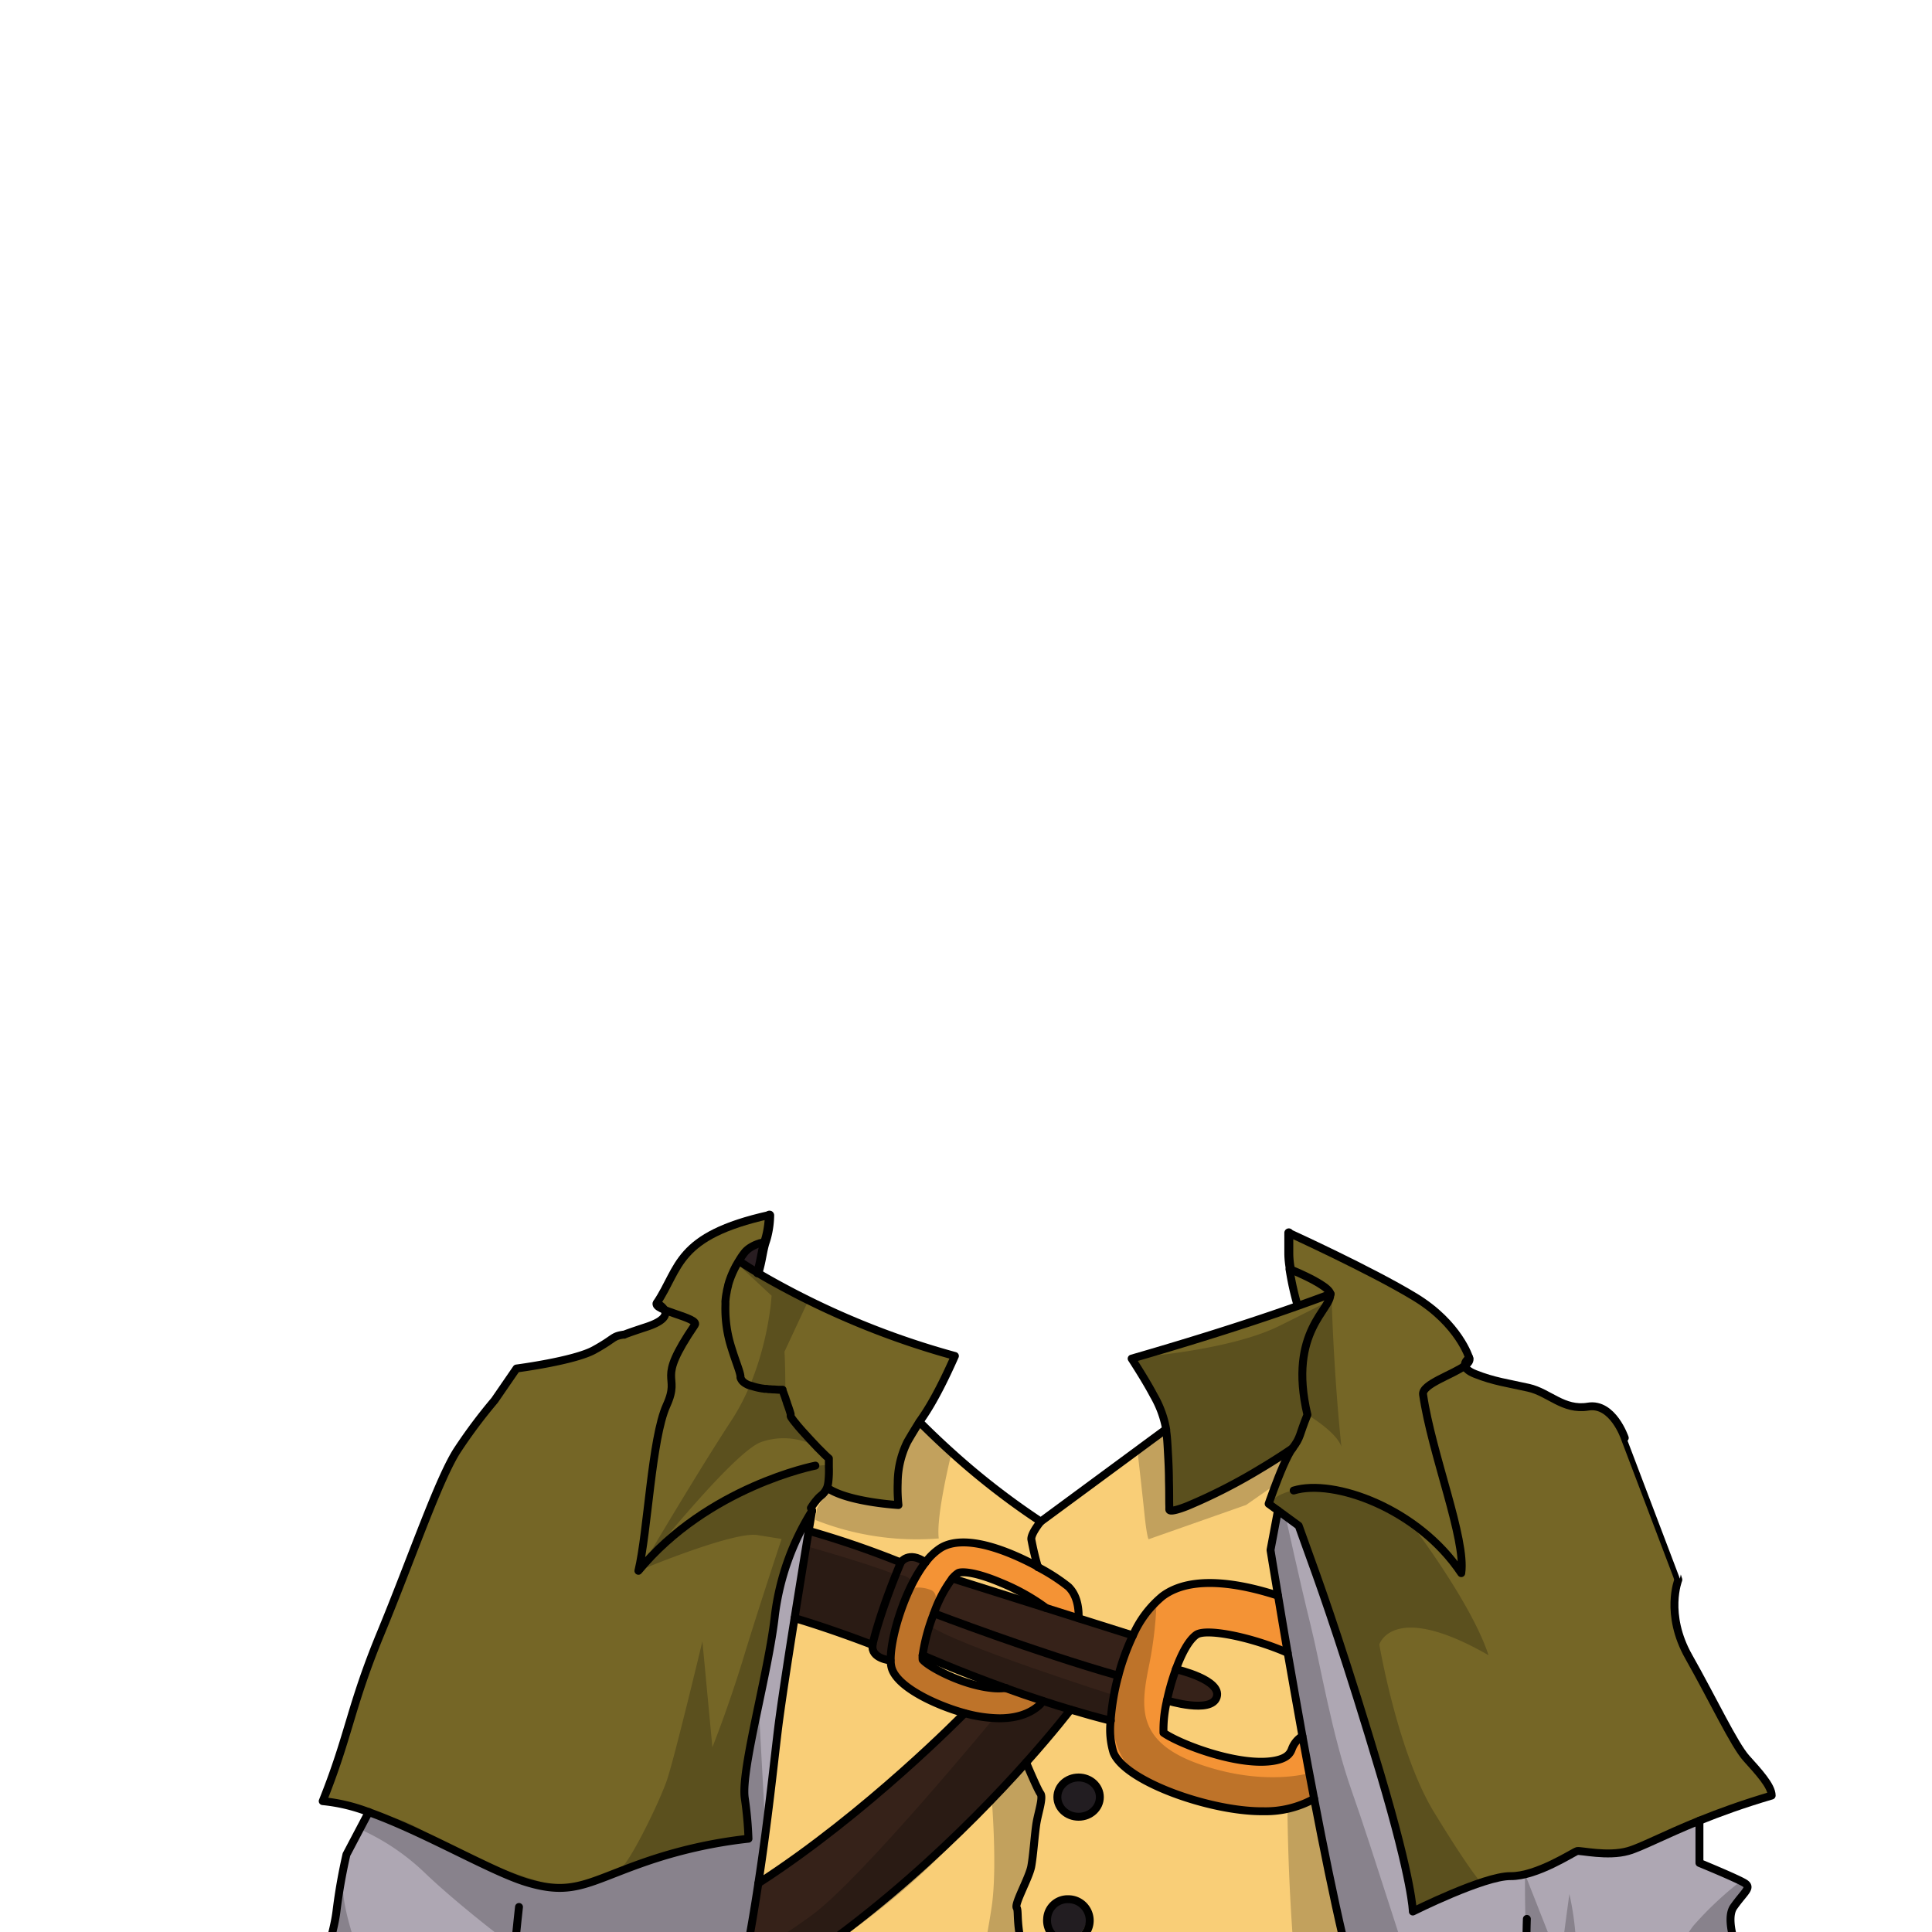 <svg xmlns="http://www.w3.org/2000/svg" xmlns:xlink="http://www.w3.org/1999/xlink" viewBox="0 0 432 432">
  <defs>
    <style>.GUNDAN_MONKEY_OUTFIT_MONKEY_OUTFIT_40_cls-1,.GUNDAN_MONKEY_OUTFIT_MONKEY_OUTFIT_40_cls-11,.GUNDAN_MONKEY_OUTFIT_MONKEY_OUTFIT_40_cls-12,.GUNDAN_MONKEY_OUTFIT_MONKEY_OUTFIT_40_cls-13{fill:none;}.GUNDAN_MONKEY_OUTFIT_MONKEY_OUTFIT_40_cls-2{isolation:isolate;}.GUNDAN_MONKEY_OUTFIT_MONKEY_OUTFIT_40_cls-3{clip-path:url(#GUNDAN_MONKEY_OUTFIT_MONKEY_OUTFIT_40_clip-path);}.GUNDAN_MONKEY_OUTFIT_MONKEY_OUTFIT_40_cls-4{fill:#756626;}.GUNDAN_MONKEY_OUTFIT_MONKEY_OUTFIT_40_cls-5{fill:#281d21;}.GUNDAN_MONKEY_OUTFIT_MONKEY_OUTFIT_40_cls-6{fill:#f9ce77;}.GUNDAN_MONKEY_OUTFIT_MONKEY_OUTFIT_40_cls-7{fill:#221d21;}.GUNDAN_MONKEY_OUTFIT_MONKEY_OUTFIT_40_cls-8{fill:#f49335;}.GUNDAN_MONKEY_OUTFIT_MONKEY_OUTFIT_40_cls-9{fill:#362219;}.GUNDAN_MONKEY_OUTFIT_MONKEY_OUTFIT_40_cls-10{fill:#aea7b3;}.GUNDAN_MONKEY_OUTFIT_MONKEY_OUTFIT_40_cls-11,.GUNDAN_MONKEY_OUTFIT_MONKEY_OUTFIT_40_cls-12,.GUNDAN_MONKEY_OUTFIT_MONKEY_OUTFIT_40_cls-13{stroke:#000;stroke-linecap:round;stroke-linejoin:round;}.GUNDAN_MONKEY_OUTFIT_MONKEY_OUTFIT_40_cls-11{stroke-width:1.77px;}.GUNDAN_MONKEY_OUTFIT_MONKEY_OUTFIT_40_cls-12{stroke-width:2px;}.GUNDAN_MONKEY_OUTFIT_MONKEY_OUTFIT_40_cls-13{stroke-width:2.09px;}.GUNDAN_MONKEY_OUTFIT_MONKEY_OUTFIT_40_cls-14{opacity:0.22;mix-blend-mode:multiply;}</style>
    <clipPath id="clip-path">
      <path class="GUNDAN_MONKEY_OUTFIT_MONKEY_OUTFIT_40_cls-1" d="M303.07,216.51a.8.8,0,0,1,.07.36.91.91,0,0,1-.65.82l-1.28.44c.07.9.15,1.73.26,2.51a65.28,65.28,0,0,1,9.95,6.19c.38.29,1.15.9,2,1.64.33.29.68.6,1,.91a.91.91,0,0,1,.11,1.15.89.89,0,0,1-.74.39h0a1,1,0,0,1-.35-.07,41.57,41.57,0,0,0-3.92-1.52l-.11,0c-.51-.17-1-.34-1.51-.48l-.44-.13-.52-.15a57.15,57.15,0,0,0-5.92-1.33l0,.14a146.6,146.6,0,0,0,15.83,6.06A102.31,102.31,0,0,0,329,236.46a66,66,0,0,0,11.45,1.17.89.89,0,0,1,.35,1.71,20.21,20.21,0,0,1-2.13.79A47.53,47.53,0,0,1,328.42,242l0,.14.26.1q.48.17,1,.39l.89.37.12,0,1,.42c.21.09.44.2.65.31s.71.33,1.08.53c1,.5,1.91,1,2.83,1.59l.13.08a4.53,4.53,0,0,1,.4.26l.71.46.6.41c.76.52,1.58,1.16,2.44,1.88l.15.12a3.76,3.76,0,0,1,.32.28c.34.29.72.64,1.09,1l.43.42c.11.1.21.21.31.32a3.5,3.5,0,0,1,.37.39c.17.17.35.36.52.56s.28.3.44.49c.73.86,1.39,1.73,2,2.64.16.22.32.46.47.71l.08.12.28.47a31.6,31.6,0,0,1,1.53,2.88c.09.23.18.43.3.68s.31.78.49,1.24l0,.11c.09.24.18.49.27.76,0,0,0,.08,0,.14s.14.84.26,2.06c1.19,1.64,2.28,3.3,3.24,4.94,9.54,16.31,11.44,39.67,4.73,58.13a55,55,0,0,1-17.93,25c-1.11.85-2.28,1.66-3.57,2.47a37.52,37.52,0,0,1-14.55,5.38q-.76.11-1.56.18h-.1l-.41,0c-.74.06-1.5.09-2.27.09h-.59c-.51,0-1,0-1.57-.05s-1.37-.09-2.15-.18a36.5,36.5,0,0,1-4.27-.79l-.13,0-.35-.1a40,40,0,0,1-12.72-5.89,51.47,51.47,0,0,1-16.93-20.07.89.89,0,0,1,.41-1.19.9.9,0,0,1,1.2.41A49.64,49.64,0,0,0,296.65,352a39.14,39.14,0,0,0,12.46,3c.67,0,1.37.08,2.08.08.4,0,.8,0,1.19,0l.63,0c8.33-.49,16.63-4.53,23.36-11.38a47.91,47.91,0,0,0,8.93-12.74,31.09,31.09,0,0,0,.55-11.57c-.07-.54-.16-1.08-.25-1.6a50.87,50.87,0,0,0-5.57-15.1,77.07,77.07,0,0,0-9.13-13.39l-.13.07c.5,1.57.91,3,1.24,4.45.25,1.06.47,2.18.68,3.34a51.32,51.32,0,0,1,.36,16.08v.16c-.14,1-.35,2.16-.63,3.42l-.06.27c-.07.29-.14.56-.21.83a1.05,1.05,0,0,1-.71.68s0,.08,0,.11v-.07l-.06-.06h-.07a.64.64,0,0,1-.24,0,.85.85,0,0,1-.54-.42.93.93,0,0,1-.06-.74c0-.18.09-.36.12-.55a29.65,29.65,0,0,0-2.19-7.72,44.57,44.57,0,0,0-5.79-9.54c-.85-1.11-1.71-2.15-2.53-3.1l-.45-.52a65.33,65.33,0,0,0-10.8-9.73,57,57,0,0,0-6.14-3.82l-.09.11a40.21,40.21,0,0,1,4.29,5.46c.31.47.6.94.88,1.43.05.07.2.37.2.37.13.23.26.47.39.74a20.07,20.07,0,0,1,.86,2,28,28,0,0,1,1.5,5.08,4.64,4.64,0,0,1,.11.65,12.65,12.65,0,0,1,.16,1.88c0,5.4-3.67,9.4-9.78,15.35a.89.89,0,0,1-1.25,0,.9.9,0,0,1,0-1.25,26.8,26.8,0,0,0,5.92-8.79,14.43,14.43,0,0,0,.26-9.92A18,18,0,0,0,305,293a20.63,20.63,0,0,0-1.35-2.2l-.06-.09c-.28-.39-.59-.81-.92-1.22a4.19,4.19,0,0,0-.26-.33,38.31,38.31,0,0,0-6.88-6.31,60.12,60.12,0,0,0-6.66-4.2l-.17-.09c-.85-.47-1.78-.95-3.12-1.62a48,48,0,0,1-7.57-1l-.14,0,.06.13c4.13,10.13,5.22,19.61,3.22,28.22a35.6,35.6,0,0,1-1,3.51,33.59,33.59,0,0,1-1.56,3.75.9.9,0,0,1-.81.5,1,1,0,0,1-.37-.08.89.89,0,0,1-.45-1.16,27.46,27.46,0,0,0,1.71-6.08c2.47-15.42-8-30.58-9.27-32.28l-.69-.5-.5-.43a2.76,2.76,0,0,1-.27-.23l-.18-.16c-.23-.23-.46-.46-.66-.68s-.47-.54-.68-.81a10.14,10.14,0,0,1-.83-1.27l-.05-.07-.06.06c-.84.68-1.6,1.25-2.37,1.77a32.27,32.27,0,0,1-4.89,2.82,22.79,22.79,0,0,1-9.63,2.3c-1.12,0-2.13,0-3-.06-1.71-.06-3.31-.18-4.76-.34a63.9,63.9,0,0,1-6.91-1.08A57.83,57.83,0,0,1,227.8,272c-1.65-.57-3.21-1.21-4.73-1.88a16.8,16.8,0,0,1-3.19,2.31c-1.5,1.66-14.59,16.65-11.49,32.24a24.17,24.17,0,0,0,2.11,6,.91.91,0,0,1-.36,1.19.86.86,0,0,1-.44.12.91.91,0,0,1-.77-.44,30,30,0,0,1-3.23-7.34c-2.47-8.58-1.12-18.09,4-28.26l.06-.13-.14,0a71.42,71.42,0,0,1-9.79,1.08,93.26,93.26,0,0,0-11.14,5.21c-.44.24-.87.48-1.29.73-5.55,3.26-9.51,6.68-11.79,10.17-4.42,6.77-2.28,13.86,6.35,21.07a.9.9,0,0,1,.12,1.24.94.94,0,0,1-.7.34.87.87,0,0,1-.55-.2c-11.48-9-14.79-12.78-10-23.08a21,21,0,0,1,1.82-3.08,40,40,0,0,1,6.59-7l-.08-.12a77,77,0,0,0-25.43,17.47,43.65,43.65,0,0,0-7.19,9.55,24.86,24.86,0,0,0-2.75,7.82l0,.08h0l-.09,0-.05.15a.78.78,0,0,1-.13.18.5.5,0,0,1-.07.08.85.85,0,0,1-.17.12l-.1.05-.16,0a.31.31,0,0,1-.15,0h-.07l-.12,0a1.09,1.09,0,0,1-.31-.13,1,1,0,0,1-.24-.23.92.92,0,0,1-.15-.3l-.06-.21a41.34,41.34,0,0,1-.35-19.73,47,47,0,0,1,2.59-8.32l-.12-.08a77.62,77.62,0,0,0-12,14,45.25,45.25,0,0,0-6.92,15.07c-.11.52-.22,1.05-.31,1.64a24.82,24.82,0,0,0,.68,11.42,49.09,49.09,0,0,0,12,13.42l0-.06,0,.14a50.32,50.32,0,0,0,29.08,10.72c.49,0,1,0,1.46,0a57.51,57.51,0,0,0,18.3-3.15,54.23,54.23,0,0,0,20.28-19.36.9.9,0,0,1,.77-.43.93.93,0,0,1,.46.12.88.88,0,0,1,.4.56.83.83,0,0,1-.1.67,56,56,0,0,1-21,20,57.78,57.78,0,0,1-9.55,4.19l-1.19.39-.33.1-.13,0c-1.57.48-3.18.88-4.78,1.21l-.7.13-.25.05-1,.17-.21,0c-.41.07-.85.15-1.28.2s-1.06.14-1.61.2l-1.41.13-.14,0h-.11c-1.16.09-2.31.14-3.42.15h-.54l-1.63,0-1,0-.47,0-1.77-.15c-.6-.05-1.19-.12-1.79-.2l-.15,0c-.52-.08-1.06-.15-1.6-.25l-1.09-.19-.2,0-.68-.14c-.52-.1-1.05-.22-1.56-.35l-.12,0a10.56,10.56,0,0,0-1.32-.26l.09-1.06h-.15v.06l-.22.86c-.55-.16-1.1-.32-1.65-.5s-1-.31-1.5-.49l-.28-.1-.43-.15-.36-.13-.66-.24-1.62-.65c-.46-.19-.93-.39-1.4-.61s-1.1-.49-1.65-.76l-.37-.18c-.57-.29-1.16-.59-1.74-.91l-.32-.18c-.3-.16-.61-.32-.9-.5-1-.6-2-1.17-2.86-1.75s-1.48-1-2.21-1.51c-.95-.67-1.91-1.41-2.93-2.25l-.79-.65-1.06-.94c-.55-.48-1.05-.94-1.53-1.41s-.77-.75-1.15-1.13l-.55-.57-.28-.3L120,342c-.17-.18-.34-.36-.49-.55l-.07-.07-.08-.12h0l-.07-.1c-.53-.59-1-1.18-1.5-1.79-.33-.39-.65-.8-1-1.22l-.11,0V338l-.09-.12c-.1-.13-.18-.25-.26-.37s-.42-.54-.63-.85l-.42-.59c-.36-.53-.73-1.08-1.07-1.62s-.64-1-1-1.54l-.18-.32c-.21-.36-.42-.71-.61-1.08-.08-.12-.38-.67-.38-.67a.53.53,0,0,1-.06-.13l-.33-.61-.16-.31-.21-.41-.06-.13c-.3-.59-.59-1.19-.86-1.8a58.17,58.17,0,0,1-4.92-26.72c0-1.19.16-2.47.31-3.9.2-1.68.42-3.17.69-4.55a57.78,57.78,0,0,1,9.82-23.09c.33-.45.66-.89,1-1.33s.55-.7.84-1.05.81-1,1.23-1.47l.94-1.09c.15-1.15.3-2,.31-2a.58.58,0,0,1,.06-.17c.2-.48.42-.95.65-1.42s.34-.68.55-1l0-.09a27.1,27.1,0,0,1,2-3c.17-.24.36-.48.55-.72.42-.54.9-1.1,1.52-1.77l.23-.24c.39-.41.81-.83,1.24-1.23.2-.2.43-.41.66-.61s.37-.32.58-.5c.45-.4.94-.78,1.43-1.16l.09-.07c.18-.14.37-.29.56-.42a47.75,47.75,0,0,1,10-5.54l1.34-.53.1,0,.57-.21.18-.07,1.15-.41.65-.21a6.48,6.48,0,0,1,.62-.2c.4-.14.81-.27,1.22-.39l.24-.07V242l-2-.15h-.16a65.83,65.83,0,0,1-10.46-1.64l-.15,0c-.87-.23-1.72-.49-2.5-.77a.89.89,0,0,1,.29-1.73,102.5,102.5,0,0,0,14.3-1.17c4.79-.71,9.89-1.75,15.15-3.07,6.34-1.6,13.15-3.69,19.69-6.06l0-.14c-1.43.18-3,.44-4.87.8a77.64,77.64,0,0,0-9.57,2.43l-.3.09h0l-1,.34a.87.87,0,0,1-.32.06.89.89,0,0,1-.52-1.6c1-.75,2-1.47,3-2.13a92.83,92.83,0,0,1,16.91-8.12l.22-.09-5.47-1.28a.88.88,0,0,1-.69-.84.89.89,0,0,1,.63-.88,34.73,34.73,0,0,1,9.14-1.07h1.09L139.5,117-6.93,133V442.5H445V120.86Z" />
    </clipPath>
  </defs>
  <g class="GUNDAN_MONKEY_OUTFIT_MONKEY_OUTFIT_40_cls-2">
    <g id="Outfit">
      <g class="GUNDAN_MONKEY_OUTFIT_MONKEY_OUTFIT_40_cls-3">
        <path class="GUNDAN_MONKEY_OUTFIT_MONKEY_OUTFIT_40_cls-4" d="M185.5,332h0a7.64,7.64,0,0,1-1.62,3l0,0c-.63.77-1.4,1.62-2.27,2.77h0c-7.72,11-8.24,25.56-11,38.49-1.52,8.42-4.4,18.07-4.12,25.64a82.52,82.52,0,0,1,.84,9.18c-9.14.77-22.46,4.5-32.13,8.62-21,9.28-40.07-15.09-63.07-17,7.36-21.36,21.12-62.46,30.2-78.59,7.85-11.29,8.12-10.34,13.13-18.1,0,0,12.86-1.68,17.33-4.13,4.85-2.64,4-3.12,6.79-3.46,1.18-.62,10.26-2.69,9.17-5.39a3.93,3.93,0,0,0-1.91-1.63,70.11,70.11,0,0,1,3.88-7,24.65,24.65,0,0,1,9.12-8.69s.08,0,.11-.07a39.51,39.51,0,0,1,12.09-3.92c-1.58.28-.84,2.47-.53,4.31-.13.56-.28,1.09-.45,1.6a11.88,11.88,0,0,0-1.59.57h-.05a10.77,10.77,0,0,0-2.42,1.47l-.39.33h0a13,13,0,0,0-3.77,7.36.15.15,0,0,1,0,.07.09.09,0,0,0,0,.05h0c-.88,4.69-.19,10.08.74,14.17h0a29.89,29.89,0,0,0,1.94,6.12c0,.05,0,.11,0,.16a2,2,0,0,0,.93,1.31l.06.05.08.05,0,0,0,0,.09.06.25.14.19.1a3.31,3.31,0,0,0,.33.15l.09,0h0a1.17,1.17,0,0,0,.26.1,17.58,17.58,0,0,0,2.73.7h0c.48.07.94.14,1.38.19h.07l.26,0a4.63,4.63,0,0,0,.51.05h.07a16.5,16.5,0,0,0,2,.09.55.55,0,0,0,0,.1l0,0c.16.36.41,1,.68,1.84l0,.07a0,0,0,0,1,0,0l.08.22v0l.18.51c0,.07.05.14.07.2a.19.19,0,0,1,0,.07c.3.89.6,1.78.81,2.42v0s0,0,0,0,0,.06,0,.09v0h0c.12.34.19.59.21.67.57.78,1.18,1.55,1.81,2.3l0,0,0,0,.3.35a3.45,3.45,0,0,0,.32.36c.82,1,1.7,1.92,2.61,2.84l.18.19.36.38h0l.16.17.38.38h0c.74.74,1.49,1.46,2.23,2.16,0,.42,0,.81,0,1.18a.11.11,0,0,0,0,.06V328A12.06,12.06,0,0,1,185.5,332Z" />
        <path class="GUNDAN_MONKEY_OUTFIT_MONKEY_OUTFIT_40_cls-4" d="M396.12,401.49c-6.37,1.87-11.7,3.81-16.12,5.6-8,3.24-13.09,6-16,6.81-4.56,1.29-10.63-.18-11.38,0-.6.14-6.29,3.87-11.56,5.16a12.84,12.84,0,0,1-3.34.44,22.69,22.69,0,0,0-6.56,1.42h0a135,135,0,0,0-15.24,6.47l0,0h0c0-.24-.14-5.08-4.55-21.31-.78-2.84-1.69-6-2.75-9.61s-2.06-6.91-3-10.08l0-.07c-5.58-18.31-9.75-30.28-12.17-37v0l-2.43-6.78c-.06-.15-.11-.29-.15-.41l-.23-.65-.06-.14-.06-.18L287.44,339l-1.69-1.24-2.08-1.51a0,0,0,0,0,0,0s0,0,0,0,0-.11.07-.21.06-.17.1-.29a1.22,1.22,0,0,1,.07-.17c.15-.46.39-1.1.67-1.86a2.19,2.19,0,0,1,.12-.33l.12-.34c.14-.38.29-.77.45-1.18,0-.09.07-.19.11-.29s.13-.35.2-.52c.2-.52.42-1.06.63-1.58l.21-.53c.16-.35.3-.7.45-1a27.85,27.85,0,0,1,1.7-3.42v0h0c0-.08.1-.15.14-.23s.16-.23.24-.33c1.95-2.6,1.4-2.72,3.35-7.51-3.84-16.24,3.18-22.09,4.79-25.59a2.52,2.52,0,0,0,.3-1.55h0a1.54,1.54,0,0,0-.05-.17l-.08-.16,0,0-.13-.18a3.81,3.81,0,0,0-.64-.62l-.06-.05-.3-.24c-.12-.08-.23-.17-.36-.25l-.33-.23-.26-.16c-.28-.18-.57-.35-.89-.53l-.67-.37-.2-.11-1.31-.67-.84-.4c-.58-.27-1.2-.54-1.85-.82l-1-.42a.59.59,0,0,0,0-.14,19.46,19.46,0,0,1-.33-3.3c0-.21,0-.41,0-.62,0-.46,0-.92,0-1.37s0-1,0-1.46c0-.12,0-.24,0-.35s0-.23,0-.34a.17.17,0,0,1,0-.07v-.25c6.54,2.75,11.45,5.67,16.87,8l1.83.81a65.34,65.34,0,0,1,9.5,5.23h0l.08.05c5.5,3.74,9.6,8.14,12.08,13.6v0a2.52,2.52,0,0,0-.5.43,1.93,1.93,0,0,0-.17.21,1.64,1.64,0,0,0-.22.39,1.07,1.07,0,0,0-.06.71,1.58,1.58,0,0,0,.59.89,3.11,3.11,0,0,0,.48.34l.19.12a8.12,8.12,0,0,0,1,.46c4.19,1.68,7.41,2.07,12,3.11s7.76,5.11,13.29,4.2,8.2,7,8.2,7S374.68,351.5,375,352.36l.28.87s-3.08,7.66,2.33,17.23,10.15,19.65,12.85,22.66S396.12,399.33,396.12,401.49Z" />
        <path class="GUNDAN_MONKEY_OUTFIT_MONKEY_OUTFIT_40_cls-5" d="M171.08,277.66c-.62,1.92-1.44,3.75-2.25,6.28l-.13.18c-2.22-1.35-3.39-2.17-3.39-2.17a17.66,17.66,0,0,1,1.72-2.27,5,5,0,0,1,.69-.6l.3-.19a7.35,7.35,0,0,1,1.19-.58l.24-.1h.05L170,278l.15,0C170.42,277.86,170.74,277.76,171.08,277.66Z" />
        <path class="GUNDAN_MONKEY_OUTFIT_MONKEY_OUTFIT_40_cls-5" d="M260.13,319.53l0,.46c-.92.68-3.1,2.27-5.85,4.31Z" />
        <path class="GUNDAN_MONKEY_OUTFIT_MONKEY_OUTFIT_40_cls-5" d="M257.85,311.89a23.18,23.18,0,0,1,2.81,7.73l0,0A55.44,55.44,0,0,0,257.85,311.89Z" />
        <path class="GUNDAN_MONKEY_OUTFIT_MONKEY_OUTFIT_40_cls-4" d="M297.43,289.19h0s-2.47,1-7.3,2.67a63.36,63.36,0,0,1-1.79-8.08l0,0,.07,0,1,.42c.65.28,1.27.55,1.85.82l.84.4,1.31.67.2.11.67.37c.32.18.61.35.89.53l.26.16.33.23c.13.08.25.17.36.25l.3.24.06.05a3.81,3.81,0,0,1,.64.62l.13.18,0,0,.08.16A1.54,1.54,0,0,1,297.43,289.19Z" />
        <path class="GUNDAN_MONKEY_OUTFIT_MONKEY_OUTFIT_40_cls-6" d="M243.64,457.67a4.41,4.41,0,1,0,4.76,4.4A4.59,4.59,0,0,0,243.64,457.67Zm-4.75-33a4.41,4.41,0,1,0,4.75,4.39A4.59,4.59,0,0,0,238.89,424.67Zm2.29-27.22a4.4,4.4,0,1,0,4.75,4.39A4.58,4.58,0,0,0,241.18,397.45Zm71,78.73c-1.14-3.28-3-8.89-5.29-17.1a1.8,1.8,0,0,1-.05-.19c-1.9-6.73-4.1-15.18-6.51-25.52-1.82-7.84-3.71-17-5.53-26.3-.06-.25-.1-.49-.15-.74-.23-1.21-.47-2.42-.7-3.64,0-.16-.06-.32-.09-.47-.17.09-.33.19-.5.27h0a20,20,0,0,1-5.42,1.92h0a29.36,29.36,0,0,1-5.29.55h-.47a46,46,0,0,1-8.21-.84l-.11,0a68.79,68.79,0,0,1-6.85-1.65h0A57.7,57.7,0,0,1,256,398c-3.53-1.92-6.13-4.06-7-6.18a17.59,17.59,0,0,1-.64-7.1c-.73-.18-1.49-.38-2.26-.59s-1.49-.4-2.25-.62c-.24-.05-.48-.13-.72-.2-1.25-.35-2.5-.71-3.73-1.08,0,0-.13.18-.4.52l-.06.08c-1.15,1.47-4.43,5.58-9.48,11.23-2.23,2.48-4.79,5.27-7.69,8.27a.73.73,0,0,1-.15.16l0,0c-11.68,12.11-28.47,27.54-48.42,40.16h0c-2.79,1.77-5.64,3.49-8.56,5.13A191,191,0,0,1,156,474.22c-.07.2-.15.4-.23.59-.37.91-.58,1.4-.58,1.4h157Z" />
        <ellipse class="GUNDAN_MONKEY_OUTFIT_MONKEY_OUTFIT_40_cls-7" cx="241.18" cy="401.84" rx="4.75" ry="4.39" />
        <path class="GUNDAN_MONKEY_OUTFIT_MONKEY_OUTFIT_40_cls-7" d="M238.9,424.67a4.41,4.41,0,1,1-4.76,4.4A4.59,4.59,0,0,1,238.9,424.67Z" />
        <path class="GUNDAN_MONKEY_OUTFIT_MONKEY_OUTFIT_40_cls-8" d="M262.93,373.24a51.53,51.53,0,0,0-2,7,28.29,28.29,0,0,0-.77,7.18c3.65,2.58,17.29,7.8,25.1,6.19,2.54-.53,3.25-1.56,3.62-2.61a5.59,5.59,0,0,1,2.33-2.82c.84,4.59,1.71,9.32,2.62,14A22.41,22.41,0,0,1,282.59,405h-.47c-11.66,0-30.52-6.66-33.14-13.11a17.65,17.65,0,0,1-.64-7.11,54.27,54.27,0,0,1,1.71-10.07,51.88,51.88,0,0,1,3.27-9,23.69,23.69,0,0,1,6.61-8.79c6.66-5,17.95-2.69,25.84-.12.59,3.57,1.32,7.93,2.16,12.8-8.24-3.6-18.39-5.6-20.48-4C265.73,366.82,264.17,369.81,262.93,373.24Z" />
        <path class="GUNDAN_MONKEY_OUTFIT_MONKEY_OUTFIT_40_cls-8" d="M206.94,349.35a13,13,0,0,1,3.4-3.21c5.42-3.24,15.12.65,21.74,4.25a0,0,0,0,1,0,0,42.27,42.27,0,0,1,6.81,4.39c1.92,1.87,2.35,4.65,2.28,7.05l-7.44-2.35a.37.37,0,0,0-.08-.14,46.56,46.56,0,0,0-9.77-5.43c-6.34-2.7-9.14-2.49-9.63-2.2a5.38,5.38,0,0,0-1.32,1.21,28.67,28.67,0,0,0-4.11,7.81,41.81,41.81,0,0,0-2.53,9.36,5.21,5.21,0,0,0,0,1c1.31,1.59,8.65,5.59,15.29,6.32a13.35,13.35,0,0,0,3.34,0c2.58.94,5.35,1.89,8.24,2.83a3.35,3.35,0,0,1-.68.89c-2.16,2-5.22,3-9,3a30.47,30.47,0,0,1-7.77-1.14c-5.75-1.54-15.29-5.7-16.38-10.31a6.71,6.71,0,0,1-.17-1.52C199,366.15,202.3,355.29,206.94,349.35Z" />
        <path class="GUNDAN_MONKEY_OUTFIT_MONKEY_OUTFIT_40_cls-4" d="M297.13,290.75c-1.61,3.5-8.63,9.35-4.79,25.59-1.95,4.79-1.4,4.91-3.35,7.51-2.14,1.46-4.33,2.86-6.5,4.17l-.21.12a123.48,123.48,0,0,1-16.73,8.59c-2.5,1-4.05,1.31-4.1.81v0l0-.29c0-.13,0-.26,0-.41-.05-1.21,0-3.22-.08-5.78v0c0-1.91-.1-4.13-.24-6.54-.09-1.71-.17-3.11-.36-4.48,0,0,0,0,0,0s0-.2,0-.3a23.18,23.18,0,0,0-2.81-7.73c-1.14-2.16-2.72-4.79-4.93-8.22l.89-.26h0c17-4.92,29.19-9,36.31-11.54,4.83-1.71,7.3-2.67,7.3-2.67A2.52,2.52,0,0,1,297.13,290.75Z" />
        <path class="GUNDAN_MONKEY_OUTFIT_MONKEY_OUTFIT_40_cls-4" d="M213.5,303.15c-4.53,10.27-7.24,13.67-8,14.83-.9,1.47-1.79,2.89-2.66,4.43a20.78,20.78,0,0,0-2.13,9.07,33.64,33.64,0,0,0,.17,5s-10-.57-15-3.28l-.56-.32a7.71,7.71,0,0,0,.18-.91h0a22.7,22.7,0,0,0,.13-3.39c0-.24,0-.49,0-.75s0-.76,0-1.18c-.33-.29-.71-.64-1.13-1.05s-.72-.71-1.1-1.11l-.22-.21-.34-.36-.36-.38-.18-.19-.18-.19c-.59-.63-1.19-1.28-1.76-1.91-.12-.12-.23-.25-.34-.37a1.49,1.49,0,0,1-.12-.14l-.21-.23c-.22-.24-.43-.49-.62-.71,0,0,0,0-.06-.07s-.15-.17-.23-.26l-.27-.33-.1-.12-.3-.37-.3-.37c-.21-.26-.37-.5-.5-.68a1.2,1.2,0,0,1-.11-.17.85.85,0,0,1-.15-.34,1,1,0,0,0,0-.19.89.89,0,0,0,0-.14.09.09,0,0,1,0-.05l0-.12v0c-.16-.59-.48-1.54-.83-2.49,0-.06,0-.13-.07-.2l-.18-.51v0l-.08-.22a0,0,0,0,0,0,0l0-.07c-.14-.4-.28-.76-.39-1.06a2.67,2.67,0,0,1-.09-.26,2.45,2.45,0,0,1-.12-.31l-.05-.11a.62.62,0,0,0,0-.1l0,0a.55.55,0,0,1,0-.1s-.75,0-1.83-.08l-.25,0h0a4.63,4.63,0,0,1-.51-.05l-.26,0H172l-.95-.12-.43-.07h-.07l-.51-.09a14.55,14.55,0,0,1-2-.52,1.54,1.54,0,0,1-.19-.08,1.17,1.17,0,0,1-.26-.1h0l-.08,0a2,2,0,0,1-.33-.15l-.19-.1-.25-.14-.09-.07-.13-.08-.06-.05a1.63,1.63,0,0,1-.22-.17l-.15-.14a1.56,1.56,0,0,1-.16-.2h0a1.94,1.94,0,0,1-.15-.24l-.05-.07a.64.64,0,0,1-.08-.19.44.44,0,0,1-.06-.16,1.36,1.36,0,0,1-.06-.29c-.13-1.15-1.08-3.31-1.94-6.12h0a28.62,28.62,0,0,1-1.42-9.94c0-.11,0-.23,0-.35s0-.27,0-.41,0-.45.07-.68.07-.54.12-.82.06-.36.1-.54.09-.44.13-.66.11-.48.18-.72l0-.11a.15.15,0,0,0,0-.07c0-.16.11-.34.16-.52a21,21,0,0,1,1.46-3.5l.18-.34c0-.06.08-.14.13-.21a9.69,9.69,0,0,1,.51-.86s1.17.82,3.39,2.17c1,.64,2.32,1.4,3.82,2.24A182.58,182.58,0,0,0,213.5,303.15Z" />
        <path class="GUNDAN_MONKEY_OUTFIT_MONKEY_OUTFIT_40_cls-6" d="M260.94,380.23a28.29,28.29,0,0,0-.77,7.18c3.65,2.58,17.29,7.8,25.1,6.19,2.54-.53,3.25-1.56,3.62-2.61a5.59,5.59,0,0,1,2.33-2.82c-1.2-6.62-2.31-12.95-3.29-18.59-8.24-3.6-18.39-5.6-20.48-4-1.72,1.27-3.28,4.26-4.52,7.69.36.08,10.33,2.39,9.14,6.23S260.94,380.23,260.94,380.23Z" />
        <path class="GUNDAN_MONKEY_OUTFIT_MONKEY_OUTFIT_40_cls-6" d="M233.66,359.36a46.56,46.56,0,0,0-9.77-5.43c-6.34-2.7-9.14-2.49-9.63-2.2a5.38,5.38,0,0,0-1.32,1.21l20.8,6.56A.37.37,0,0,0,233.66,359.36Z" />
        <path class="GUNDAN_MONKEY_OUTFIT_MONKEY_OUTFIT_40_cls-6" d="M289,323.85a3.14,3.14,0,0,0-.24.33c0,.08-.1.15-.14.23h0v0a27.85,27.85,0,0,0-1.7,3.42c-.16.34-.3.69-.45,1l-.21.53c-.22.52-.43,1.06-.63,1.58-.07.17-.13.35-.2.52s-.08.2-.11.29c-.16.41-.31.8-.45,1.18l-.12.34a2.19,2.19,0,0,0-.12.33c-.28.76-.52,1.4-.67,1.86,0,.06-.05.12-.07.17s-.08.21-.1.29-.06.16-.07.21,0,0,0,0a0,0,0,0,1,0,0l2.08,1.51h0l-.23,1.23-1.43,7.59.05.28a1.51,1.51,0,0,0,0,.26l0,.16c.22,1.39.76,4.77,1.56,9.49-7.89-2.57-19.18-4.83-25.84.12a13.62,13.62,0,0,0-1.32,1.11s0,0,0,0a26.45,26.45,0,0,0-5.27,7.65l-12.15-3.84h0c.08-2.4-.36-5.18-2.28-7.05a41.5,41.5,0,0,0-6.8-4.39,0,0,0,0,0,0,0c-6.62-3.6-16.32-7.49-21.73-4.24a12.65,12.65,0,0,0-3.41,3.19c-3.76-2.66-5.52,0-5.52,0a205.65,205.65,0,0,0-20.58-7.06c.35-2.12.59-3.62.7-4.22,0-.16.05-.26.05-.28h0a14.71,14.71,0,0,1,1.6-2.13l.15-.17a5.33,5.33,0,0,0,2-2.52l0,0,.56.32c5,2.71,15,3.28,15,3.28a33.64,33.64,0,0,1-.17-5,20.78,20.78,0,0,1,2.13-9.07c.87-1.54,1.76-3,2.66-4.43,1.56,1.56,4,4,7.24,6.88h0a166.07,166.07,0,0,0,19.85,15.39l21.64-15.95h0c2.75-2,4.93-3.63,5.85-4.31l.46-.35,0,0c0,.1,0,.2,0,.3s0,0,0,0c.19,1.37.27,2.77.36,4.48.14,2.41.2,4.63.24,6.54v0c0,2.56,0,4.57.08,5.78,0,.15,0,.28,0,.41a2.16,2.16,0,0,0,0,.29v0c.05.5,1.6.16,4.1-.81a123.48,123.48,0,0,0,16.73-8.59l.21-.12C284.66,326.71,286.85,325.31,289,323.85Z" />
        <path class="GUNDAN_MONKEY_OUTFIT_MONKEY_OUTFIT_40_cls-6" d="M206.29,371.15c1.31,1.59,8.65,5.59,15.29,6.32a13.35,13.35,0,0,0,3.34,0c-10.91-3.92-18.62-7.38-18.62-7.38A5.21,5.21,0,0,0,206.29,371.15Z" />
        <path class="GUNDAN_MONKEY_OUTFIT_MONKEY_OUTFIT_40_cls-6" d="M215.67,383.11c-5.75-1.54-15.29-5.7-16.38-10.31a6.71,6.71,0,0,1-.17-1.52s-4.47-.38-4-3.49c0,0-8.38-3.29-17.42-6-1.56,9.78-3.12,20-3.74,25.11-1,8.05-2.2,20.08-4.36,34.18C194,405.37,215.67,383.11,215.67,383.11Z" />
        <path class="GUNDAN_MONKEY_OUTFIT_MONKEY_OUTFIT_40_cls-9" d="M262.93,373.24a51.53,51.53,0,0,0-2,7s9.92,3.16,11.13-.76S263.29,373.32,262.93,373.24Z" />
        <path class="GUNDAN_MONKEY_OUTFIT_MONKEY_OUTFIT_40_cls-9" d="M241.18,361.85l-7.44-2.35-20.8-6.56a28.67,28.67,0,0,0-4.11,7.81,41.81,41.81,0,0,0-2.53,9.36s7.71,3.46,18.62,7.38c2.58.94,5.35,1.89,8.24,2.83a3.35,3.35,0,0,1-.68.89c-2.16,2-5.22,3-9,3a30.47,30.47,0,0,1-7.77-1.14s-21.7,22.26-46.1,38c-.95,6.26-2.09,12.94-3.46,19.86-.48,2.35-1,4.66-1.55,6.91,29-16.33,52.38-39.78,64.88-53.77,6.39-7.15,9.94-11.83,9.94-11.83,2.93.88,5.94,1.72,9,2.49a54.27,54.27,0,0,1,1.71-10.07,51.88,51.88,0,0,1,3.27-9l-12.14-3.83Z" />
        <path class="GUNDAN_MONKEY_OUTFIT_MONKEY_OUTFIT_40_cls-9" d="M199.12,371.28c-.08-5.13,3.18-16,7.82-21.93-3.76-2.67-5.52,0-5.52,0a205.17,205.17,0,0,0-20.59-7.07c-.74,4.52-2,11.91-3.16,19.53,9,2.69,17.42,6,17.42,6C194.65,370.9,199.12,371.28,199.12,371.28Z" />
        <path class="GUNDAN_MONKEY_OUTFIT_MONKEY_OUTFIT_40_cls-10" d="M348.13,476.21h-36c-2.07-6-6.46-19.69-11.85-42.84-2.14-9.19-4.37-20.16-6.47-31.16-.91-4.72-1.78-9.45-2.62-14-1.2-6.62-2.31-12.95-3.29-18.59-.84-4.87-1.57-9.23-2.16-12.8-1.06-6.31-1.68-10.19-1.68-10.19l1.66-8.82h0l4.64,3.4,2.79,7.76c2.8,7.75,8.11,23,15.38,47.57s7.28,30.93,7.28,30.93,16-8,21.84-7.92,14.17-5.43,14.92-5.61,6.8,1.3,11.37,0c2.94-.82,8-3.55,16-6.79v9.46s8.4,3.45,10.08,4.49,0,1.9-2.43,5.35,2.23,13.44,2.23,13.44,3.73,7.06,4.11,7.93,3,4.3,4.1,8.44,1.49,20,1.49,20Z" />
        <path class="GUNDAN_MONKEY_OUTFIT_MONKEY_OUTFIT_40_cls-10" d="M116.05,476.21H58.73l5.88-10.86,4.28-16.21s5.41-14.3,6.34-21.72a124.14,124.14,0,0,1,2.24-12.75l5-9.5c12.24,4.36,27.09,13.15,35.1,15.62,10.47,3.23,13.83,0,26.41-4.4a105.73,105.73,0,0,1,23.35-5.29,82.31,82.31,0,0,0-.84-9.18c-.84-6.47,5.36-28.1,6.76-40.85a57.31,57.31,0,0,1,8.31-23.29c0,.12-.31,1.81-.76,4.5-.74,4.52-2,11.91-3.16,19.53-1.56,9.78-3.12,20-3.74,25.11-1,8.05-2.2,20.08-4.36,34.18-.95,6.26-2.09,12.94-3.46,19.86-.48,2.35-1,4.66-1.55,6.91a195.12,195.12,0,0,1-9.39,28.34Z" />
        <path class="GUNDAN_MONKEY_OUTFIT_MONKEY_OUTFIT_40_cls-11" d="M289.27,333.28c8.94-2.72,27.82,4,37.47,18.48,1.11-7.63-6.57-26.5-8.54-39.95-.32-2.3,6.7-4.45,9.38-6.46.79-.59,1.2-1.17.95-1.74" />
        <path class="GUNDAN_MONKEY_OUTFIT_MONKEY_OUTFIT_40_cls-11" d="M182.32,327.72s-24,4.65-39.57,23.52c2.1-8.78,2.94-29.6,6.3-37s-2.77-4.65,6.32-18c1.09-1.6-9.61-3.25-8.5-4.91,5.25-7.81,4.14-15,25.21-19.67" />
        <path class="GUNDAN_MONKEY_OUTFIT_MONKEY_OUTFIT_40_cls-12" d="M288.18,275.67h0a1.49,1.49,0,0,1,0,.21v.25a.17.17,0,0,0,0,.07c0,.11,0,.22,0,.34s0,.23,0,.35c0,.47,0,1,0,1.46s0,.91,0,1.37c0,.21,0,.41,0,.62a19.46,19.46,0,0,0,.33,3.3.59.59,0,0,1,0,.14c0,.08,0,.15.06.24" />
        <path class="GUNDAN_MONKEY_OUTFIT_MONKEY_OUTFIT_40_cls-13" d="M169.44,284.57c.81-2.52,1-5,1.64-6.91a0,0,0,0,0,0,0c.17-.51.32-1,.45-1.6a20.29,20.29,0,0,0,.53-4.31" />
        <path class="GUNDAN_MONKEY_OUTFIT_MONKEY_OUTFIT_40_cls-11" d="M290.13,291.87a63.36,63.36,0,0,1-1.79-8.08" />
        <path class="GUNDAN_MONKEY_OUTFIT_MONKEY_OUTFIT_40_cls-11" d="M288.18,275.67S306.48,284,316.36,290s12.17,13.66,12.17,13.66-1.19.76-.95,1.74c.12.56.71,1.2,2.23,1.81,4.19,1.68,7.41,2.07,12,3.11s7.76,5.11,13.29,4.2,8.2,7,8.2,7S374.68,351.5,375,352.36l.28.87s-3.08,7.66,2.33,17.23,10.15,19.65,12.85,22.66,5.69,6.21,5.69,8.37c-6.37,1.87-11.7,3.81-16.12,5.6-8,3.24-13.09,6-16,6.81-4.56,1.29-10.63-.18-11.38,0s-9,5.68-14.9,5.61-21.84,7.91-21.84,7.91,0-6.38-7.3-30.93S296,356.67,293.18,348.92l-2.79-7.76-4.64-3.4-2.08-1.51s.47-1.38,1.17-3.24c1.15-3.11,2.93-7.55,4.15-9.16,1.95-2.6,1.4-2.72,3.35-7.51-4.47-18.87,5.74-23.7,5.09-27.15-.21-1.09-3.5-3.13-9-5.4" />
        <path class="GUNDAN_MONKEY_OUTFIT_MONKEY_OUTFIT_40_cls-11" d="M171.08,277.66c-.34.1-.66.2-1,.31l-.15,0-.48.18h-.05l-.24.1-.34.14c-.32.15-.6.3-.85.44l-.3.19a5.53,5.53,0,0,0-1.08.93h0a15.25,15.25,0,0,0-1.33,1.93,9.69,9.69,0,0,0-.51.86c-.05.07-.09.15-.13.21s-.13.23-.18.34a21,21,0,0,0-1.46,3.5c-.06.21-.11.4-.17.59a.09.09,0,0,0,0,.05h0s0,0,0,.05c-.07.24-.12.48-.18.72s-.1.44-.13.66-.07.36-.1.54-.09.55-.12.82-.05.46-.07.68,0,.28,0,.41,0,.24,0,.35a28.62,28.62,0,0,0,1.42,9.94h0c.86,2.81,1.81,5,1.94,6.12,0,.05,0,.11,0,.16a.65.65,0,0,1,0,.13.44.44,0,0,0,.06.16.64.64,0,0,0,.08.19l.05.07a.87.87,0,0,0,.15.24h0a1,1,0,0,0,.16.2l.15.14.11.09.11.08.06.05.08.05,0,0h0l.09.06.25.14.19.1a3.31,3.31,0,0,0,.33.15l.08,0h0l.35.14.1,0a14.55,14.55,0,0,0,2,.52l.51.09h.07l.43.07.26,0h0c.24,0,.47.06.68.08h.07l.26,0a4.63,4.63,0,0,0,.51.05h.28l1,.07H175a.55.55,0,0,0,0,.1l0,0a.62.62,0,0,1,0,.1l.05.11a2.45,2.45,0,0,0,.12.31,2.67,2.67,0,0,0,.09.26c.11.3.25.66.39,1.06l0,.07a0,0,0,0,1,0,0l.08.22v0l.18.51c0,.07.05.14.07.2a.19.19,0,0,1,0,.07c.35.92.65,1.85.81,2.42v0s0,0,0,0,0,.06,0,.09v0h0a1.21,1.21,0,0,1,0,.14.89.89,0,0,1,0,.19.85.85,0,0,0,.15.34,1.2,1.2,0,0,0,.11.17c.13.18.29.42.5.68l.3.37.3.37.1.12c.08.11.18.21.27.33s.16.17.23.26l.06.07.3.35.32.36.21.23s0,0,0,0l.11.12c.11.12.22.25.34.37.57.63,1.17,1.28,1.76,1.91l.18.19.18.19.36.38h0a2.32,2.32,0,0,1,.16.18l.16.17.22.2h0c.38.4.76.76,1.1,1.11s.8.76,1.13,1.05c0,.42,0,.81,0,1.18a.11.11,0,0,0,0,.06v.69a22.7,22.7,0,0,1-.13,3.39h0a7.71,7.71,0,0,1-.18.91,4.17,4.17,0,0,1-1.44,2.07l0,0c-.16.14-.34.29-.52.47a14.19,14.19,0,0,0-1.75,2.3" />
        <path class="GUNDAN_MONKEY_OUTFIT_MONKEY_OUTFIT_40_cls-11" d="M146.87,291.39s5.56,2.72-2.32,5.31-3.48,1.42-5.57,1.8-1.67.91-6.15,3.37S115.49,306,115.49,306l-4.89,7.11a116.25,116.25,0,0,0-8.24,11c-4.2,6.34-10.36,24.44-17.2,41s-7,22.63-13,37.63a39,39,0,0,1,10.34,2.47c12.24,4.36,27.09,13.15,35.1,15.62,10.47,3.23,13.83,0,26.41-4.4a105.73,105.73,0,0,1,23.35-5.29,82.31,82.31,0,0,0-.84-9.18c-.84-6.47,5.36-28.1,6.76-40.85a57.31,57.31,0,0,1,8.31-23.29" />
        <path class="GUNDAN_MONKEY_OUTFIT_MONKEY_OUTFIT_40_cls-11" d="M289,323.85c-2.14,1.46-4.33,2.86-6.5,4.17l-.21.12a123.48,123.48,0,0,1-16.73,8.59c-2.5,1-4.05,1.31-4.1.81v0a2.16,2.16,0,0,1,0-.29c0-.13,0-.26,0-.41-.05-1.21,0-3.22-.08-5.78v0c0-1.91-.1-4.13-.24-6.54-.09-1.71-.17-3.11-.36-4.48,0,0,0,0,0,0s0-.2,0-.3a23.18,23.18,0,0,0-2.81-7.73c-1.14-2.16-2.72-4.79-4.93-8.22l.89-.26h0c17-4.92,29.19-9,36.31-11.54,4.83-1.71,7.3-2.67,7.3-2.67h0" />
        <path class="GUNDAN_MONKEY_OUTFIT_MONKEY_OUTFIT_40_cls-11" d="M165.31,282s1.17.82,3.39,2.17c1,.64,2.32,1.4,3.82,2.24a182.58,182.58,0,0,0,41,16.79c-4.53,10.27-7.24,13.67-8,14.83-.9,1.47-1.79,2.89-2.66,4.43a20.78,20.78,0,0,0-2.13,9.07,33.64,33.64,0,0,0,.17,5s-10-.57-15-3.28l-.56-.32" />
        <path class="GUNDAN_MONKEY_OUTFIT_MONKEY_OUTFIT_40_cls-11" d="M260.66,319.62l0,0-.46.35c-.92.68-3.1,2.27-5.85,4.31h0l-21.64,15.95a166.07,166.07,0,0,1-19.85-15.39h0c-3.2-2.88-5.68-5.32-7.24-6.88" />
        <path class="GUNDAN_MONKEY_OUTFIT_MONKEY_OUTFIT_40_cls-11" d="M177.67,361.81c9,2.69,17.42,6,17.42,6s1.3-6.38,6.33-18.44a205.17,205.17,0,0,0-20.59-7.07" />
        <path class="GUNDAN_MONKEY_OUTFIT_MONKEY_OUTFIT_40_cls-11" d="M155.17,476.21a195.12,195.12,0,0,0,9.39-28.34c.56-2.25,1.07-4.56,1.55-6.91,1.37-6.92,2.51-13.6,3.46-19.86,2.16-14.1,3.39-26.13,4.36-34.18.62-5.14,2.18-15.33,3.74-25.11,1.21-7.62,2.42-15,3.16-19.53.45-2.69.73-4.38.76-4.5h0" />
        <path class="GUNDAN_MONKEY_OUTFIT_MONKEY_OUTFIT_40_cls-11" d="M285.75,337.77l-1.66,8.82s.62,3.88,1.68,10.19c.59,3.57,1.32,7.93,2.16,12.8,1,5.64,2.09,12,3.29,18.59.84,4.59,1.71,9.32,2.62,14,2.1,11,4.33,22,6.47,31.16,5.39,23.15,9.78,36.87,11.85,42.84" />
        <path class="GUNDAN_MONKEY_OUTFIT_MONKEY_OUTFIT_40_cls-11" d="M380,407.1v9.46s8.4,3.45,10.08,4.49,0,1.9-2.43,5.35,2.23,13.44,2.23,13.44,3.73,7.06,4.11,7.93,3,4.3,4.1,8.44,1.49,20,1.49,20H58.73l5.88-10.86,4.28-16.21s5.41-14.3,6.34-21.72a124.14,124.14,0,0,1,2.24-12.75l5-9.5" />
        <path class="GUNDAN_MONKEY_OUTFIT_MONKEY_OUTFIT_40_cls-11" d="M232.09,350.41a42.27,42.27,0,0,1,6.81,4.39c1.92,1.87,2.35,4.65,2.28,7.05" />
        <path class="GUNDAN_MONKEY_OUTFIT_MONKEY_OUTFIT_40_cls-11" d="M233.16,380.32a3.35,3.35,0,0,1-.68.89c-2.16,2-5.22,3-9,3a30.47,30.47,0,0,1-7.77-1.14c-5.75-1.54-15.29-5.7-16.38-10.31a6.71,6.71,0,0,1-.17-1.52c-.08-5.13,3.18-16,7.82-21.93a13,13,0,0,1,3.4-3.21c5.42-3.24,15.12.65,21.74,4.25" />
        <path class="GUNDAN_MONKEY_OUTFIT_MONKEY_OUTFIT_40_cls-11" d="M233.74,359.5a.37.37,0,0,0-.08-.14,46.56,46.56,0,0,0-9.77-5.43c-6.34-2.7-9.14-2.49-9.63-2.2a5.38,5.38,0,0,0-1.32,1.21,28.67,28.67,0,0,0-4.11,7.81,41.81,41.81,0,0,0-2.53,9.36,5.21,5.21,0,0,0,0,1c1.31,1.59,8.65,5.59,15.29,6.32a13.35,13.35,0,0,0,3.34,0" />
        <path class="GUNDAN_MONKEY_OUTFIT_MONKEY_OUTFIT_40_cls-11" d="M293.84,402.21A22.41,22.41,0,0,1,282.59,405h-.47c-11.66,0-30.52-6.66-33.14-13.11a17.65,17.65,0,0,1-.64-7.11,54.27,54.27,0,0,1,1.71-10.07,51.88,51.88,0,0,1,3.27-9,23.69,23.69,0,0,1,6.61-8.79c6.66-5,17.95-2.69,25.84-.12" />
        <path class="GUNDAN_MONKEY_OUTFIT_MONKEY_OUTFIT_40_cls-11" d="M287.93,369.58c-8.24-3.6-18.39-5.6-20.48-4-1.72,1.27-3.28,4.26-4.52,7.69a51.53,51.53,0,0,0-2,7,28.29,28.29,0,0,0-.77,7.18c3.65,2.58,17.29,7.8,25.1,6.19,2.54-.53,3.25-1.56,3.62-2.61a5.59,5.59,0,0,1,2.33-2.82" />
        <path class="GUNDAN_MONKEY_OUTFIT_MONKEY_OUTFIT_40_cls-11" d="M199.12,371.28s-4.47-.38-4-3.49" />
        <path class="GUNDAN_MONKEY_OUTFIT_MONKEY_OUTFIT_40_cls-11" d="M201.42,349.35s1.76-2.67,5.52,0h0" />
        <polyline class="GUNDAN_MONKEY_OUTFIT_MONKEY_OUTFIT_40_cls-11" points="253.32 365.69 241.18 361.86 241.18 361.85 233.74 359.5 212.94 352.94" />
        <path class="GUNDAN_MONKEY_OUTFIT_MONKEY_OUTFIT_40_cls-11" d="M206.3,370.11s7.71,3.46,18.62,7.38c2.58.94,5.35,1.89,8.24,2.83,2,.66,4.1,1.32,6.22,1.95,2.93.88,5.94,1.72,9,2.49" />
        <path class="GUNDAN_MONKEY_OUTFIT_MONKEY_OUTFIT_40_cls-11" d="M208.83,360.75s22.7,8.69,41.22,13.94" />
        <path class="GUNDAN_MONKEY_OUTFIT_MONKEY_OUTFIT_40_cls-11" d="M232.09,350.41a0,0,0,0,0,0,0,63.1,63.1,0,0,1-1.48-6.21c-.1-1.3,2.05-3.92,2.05-3.92" />
        <path class="GUNDAN_MONKEY_OUTFIT_MONKEY_OUTFIT_40_cls-11" d="M164.56,447.87c29-16.33,52.38-39.78,64.88-53.77,6.39-7.15,9.94-11.83,9.94-11.83" />
        <path class="GUNDAN_MONKEY_OUTFIT_MONKEY_OUTFIT_40_cls-11" d="M169.57,421.1c24.4-15.73,46.1-38,46.1-38" />
        <path class="GUNDAN_MONKEY_OUTFIT_MONKEY_OUTFIT_40_cls-11" d="M229.44,394.1s2.55,6.09,3.21,6.95-.47,4.15-.87,6.46-.72,7.33-1.19,9.84-3.81,8.35-3.26,9.22-.37,3.79,2.11,12.58.32,7.58,0,11-.29,7.93-.29,7.93,2.1,9.3,2.47,13.1a44.78,44.78,0,0,1,.16,5" />
        <path class="GUNDAN_MONKEY_OUTFIT_MONKEY_OUTFIT_40_cls-11" d="M116.05,426.4s-2,17.92-2,23.09,2,12.58,2,12.58v14.14" />
        <path class="GUNDAN_MONKEY_OUTFIT_MONKEY_OUTFIT_40_cls-11" d="M341.41,429.07s-.28,8,0,12.92,2,16.29,2,16.29l-1,14.73v3.2" />
        <ellipse class="GUNDAN_MONKEY_OUTFIT_MONKEY_OUTFIT_40_cls-11" cx="241.18" cy="401.84" rx="4.75" ry="4.39" />
        <path class="GUNDAN_MONKEY_OUTFIT_MONKEY_OUTFIT_40_cls-11" d="M234.14,429.07a4.77,4.77,0,1,0,4.76-4.4A4.59,4.59,0,0,0,234.14,429.07Z" />
        <path class="GUNDAN_MONKEY_OUTFIT_MONKEY_OUTFIT_40_cls-11" d="M262.92,373.24h0c.36.08,10.33,2.39,9.14,6.23s-11.13.76-11.13.76" />
        <g class="GUNDAN_MONKEY_OUTFIT_MONKEY_OUTFIT_40_cls-14">
          <path d="M142.75,351.24s21.12-8.85,26.57-8l5.45.87s-5,15-8.48,26.42-7,20.16-7,20.16L157.06,367s-6.24,26.08-7.92,31-7.46,16.64-9.79,19.22-4.13,2.54-4.13,2.54,12.08-5.87,19.94-7,12.2-1.65,12.2-1.65a34.39,34.39,0,0,1-.42-16c2-8,3.51-18.59,5.58-28.7s5.13-21.25,5.32-21.67,4-7.69,5.51-9.31a10.41,10.41,0,0,0,2-2.57l.31-5s-.2-1.21-9.76,1.65S152,339.52,142.75,351.24Z" />
          <path d="M80.47,409a50.85,50.85,0,0,1,14.19,9.46c6.57,6.34,16.14,13.71,16.14,13.71s2.69,32.44,3.2,35l-1.3-27.92,1.3-4.13,4.15,41.06h37S163.77,456,167,436.38s4.19-26.58,4.19-26.58l-1.61-29.6-7.1,26,.42,5.77a55.33,55.33,0,0,0-18.95,3.68c-9,3.75-12.16,7.7-19.08,6.14s-21-6.46-28.38-11.24a32.75,32.75,0,0,0-13.7-5.31Z" />
          <path d="M287.88,404.43s.13,49,8.24,71.78h16s-13.86-49.59-18.32-74A43.59,43.59,0,0,1,287.88,404.43Z" />
          <path d="M287.44,339s3.37,15.35,5.6,24.31,4.74,24.55,9.31,37.44,13,40.46,15.3,46.07,2.89,7,2.89,7l2-6.9,7.92,16.64,12.39,12.32H312.16s-10.17-31-14.55-50.24S292.67,396,292.67,396l-8.58-49.44,1.43-7.59Z" />
          <path d="M209.91,344a61.49,61.49,0,0,1-27.59-4.13l.35-2.52,1.47-2.58,1.74-1.54.23-.21s10,2.91,14.1,3.29a44.88,44.88,0,0,1,.53-4.83c1.18-7.29,3.82-11.76,4.79-12.94a60.75,60.75,0,0,0,7.24,6.32h0S209.25,338.92,209.91,344Z" />
          <path d="M221.76,402.37s1.27,15.19,0,23.85-3.51,18.22-3.51,21.65-.56,11.31-.56,11.31l1.82,17h12.27l-2.34-17.54s.21-10.37,1-11.85a7.56,7.56,0,0,0,.66-3.54l-1.05-3.49s-2.95-11.92-2.59-14.46,2.84-4,4-15.79l1.34-7.43-3-7.12Z" />
          <path d="M315.2,340.26s13.72,17.87,17.64,29.85c-21.44-12.32-24.42-2.39-24.42-2.39s4.1,24.15,12.21,37.45,10.51,15.75,10.51,15.75l-15.3,6.5s-4.91-26.88-10.31-41-12.2-37.09-12.2-37.09l-2.94-8.16-6.71-4.91s1.57-2.65,7.74-3.42,14,1.67,17.1,3.23A56.75,56.75,0,0,1,315.2,340.26Z" />
          <path d="M341,419.07s-.27,20.46,1.87,30.81.47,14.86.47,14.86l-1.54,11.47H351.9s8.67-21.25,8.81-28.57c-9.23,21.88-13.84,25.76-13.84,25.76s5.31-25.85,5.59-34.19a64.45,64.45,0,0,0-1.54-15.7s-1.54,11.11-1.54,12-1.25,1.68-1.25,1.68Z" />
          <path d="M389.27,420.61a76.56,76.56,0,0,0-10.53,9.88c-3.91,4.78-10.35,21.16-10.62,22.15s-3.22,8.22-3.22,8.22,14.82-16.54,17.34-19.26a13.34,13.34,0,0,1,5-3.53l1-.78s-1.68-6.85-.47-9.87,3.1-4.78,3-5.68S389.27,420.61,389.27,420.61Z" />
          <path d="M76.77,422.1s-.78,4.25,5.48,20.28a268.12,268.12,0,0,1,9.48,28.83s-7.49-11.38-9.48-16.16-7.58-13.19-7.58-13.19l-1.64-5s2.55-12,2.6-12.35A23.64,23.64,0,0,1,76.77,422.1Z" />
          <path d="M172.53,289.72s-.84,15.42-8.94,27.83c-7.45,11.39-18.19,29.55-19.9,32.46l-.23.4s20.69-26.05,26.84-28a15.18,15.18,0,0,1,10.53.26s-5.22-4.91-5.22-11.2-.2-9.23-.2-9.23l5.08-10.9L165.31,283Z" />
          <path d="M299.94,323.49c-1.12-3.36-7.6-7.15-7.6-7.15l-2.47,7.33-1.27.75h0l-.25.14-.4.25a1,1,0,0,0-.2.11l-.45.27-4.8,2.82-.21.12a133.64,133.64,0,0,1-19.89,9.2,3,3,0,0,1-.94.2c-.41-.05-.38-1.55-.27-3.76,0-.83.08-1.77.13-2.76v0c.15-3.48.22-7.7-.6-11,0,0,0,0,0,0s0-.18-.07-.28a55.44,55.44,0,0,0-2.78-7.75c-2-4.59-4-8.48-4-8.48h0c.5,0,21.09-1.52,32.14-7,7.43-3.67,10.18-5.13,11.17-5.69.52-.3.58-.35.58-.35S298.16,306.43,299.94,323.49Z" />
          <path d="M179.3,351.7l-1,10.29,16.81,5.8s-.27,3.81,4.31,3.49c.32,4.2,4.1,8,13.82,11s17.13,2.77,20.45-1.78c-9.7-3.35-10.33-3.15-10.33-3.15s-12.9-.82-16.4-6.51a48.69,48.69,0,0,1,1.89-10.08s1.45-4.35-.65-5.21a7.65,7.65,0,0,0-4-.5s.09-3.16-3.9-2.9c-5-2.19-20-6.42-20-6.42Z" />
          <path d="M249.07,379.05S213,367.6,207.55,363.27l-.57,7.14s25.11,10.37,41.36,14.35C248.45,380.07,249.07,379.05,249.07,379.05Z" />
          <path d="M292.7,396.48s-9.93,3-24.12-1.87S255,382.24,256.76,373.24A88,88,0,0,0,258.62,358s-10.45,13.35-9.9,26.28,9.14,16.34,25.19,19.86,20.53-1.93,20.53-1.93Z" />
          <path d="M222.16,384.28S192.73,420,181.59,428.2s-16.05,9.27-16.05,9.27l-2.37,10.4s30.2-13.3,53-39.19L239,382.79l-5.31-2.3-7.59-2.14S229.53,381.33,222.16,384.28Z" />
          <path d="M288.6,324.41h0v0L286,331.36l-.67.47-6.69,4.68-21.81,7.67s-.38-.35-.94-5.77-1.56-14.1-1.56-14.1h0l5.81-4.77,0,.46,1,13.79.21,3c0,.15,0,.28,0,.41a2.16,2.16,0,0,0,0,.29v0l.94-.2c.83-.17,2.08-.43,3.16-.61.67-.11,1.27-.2,1.67-.22,1.26-.07,15.61-8.63,20.07-11.31l.45-.27.2-.11.4-.25Z" />
        </g>
      </g>
    </g>
  </g>
</svg>